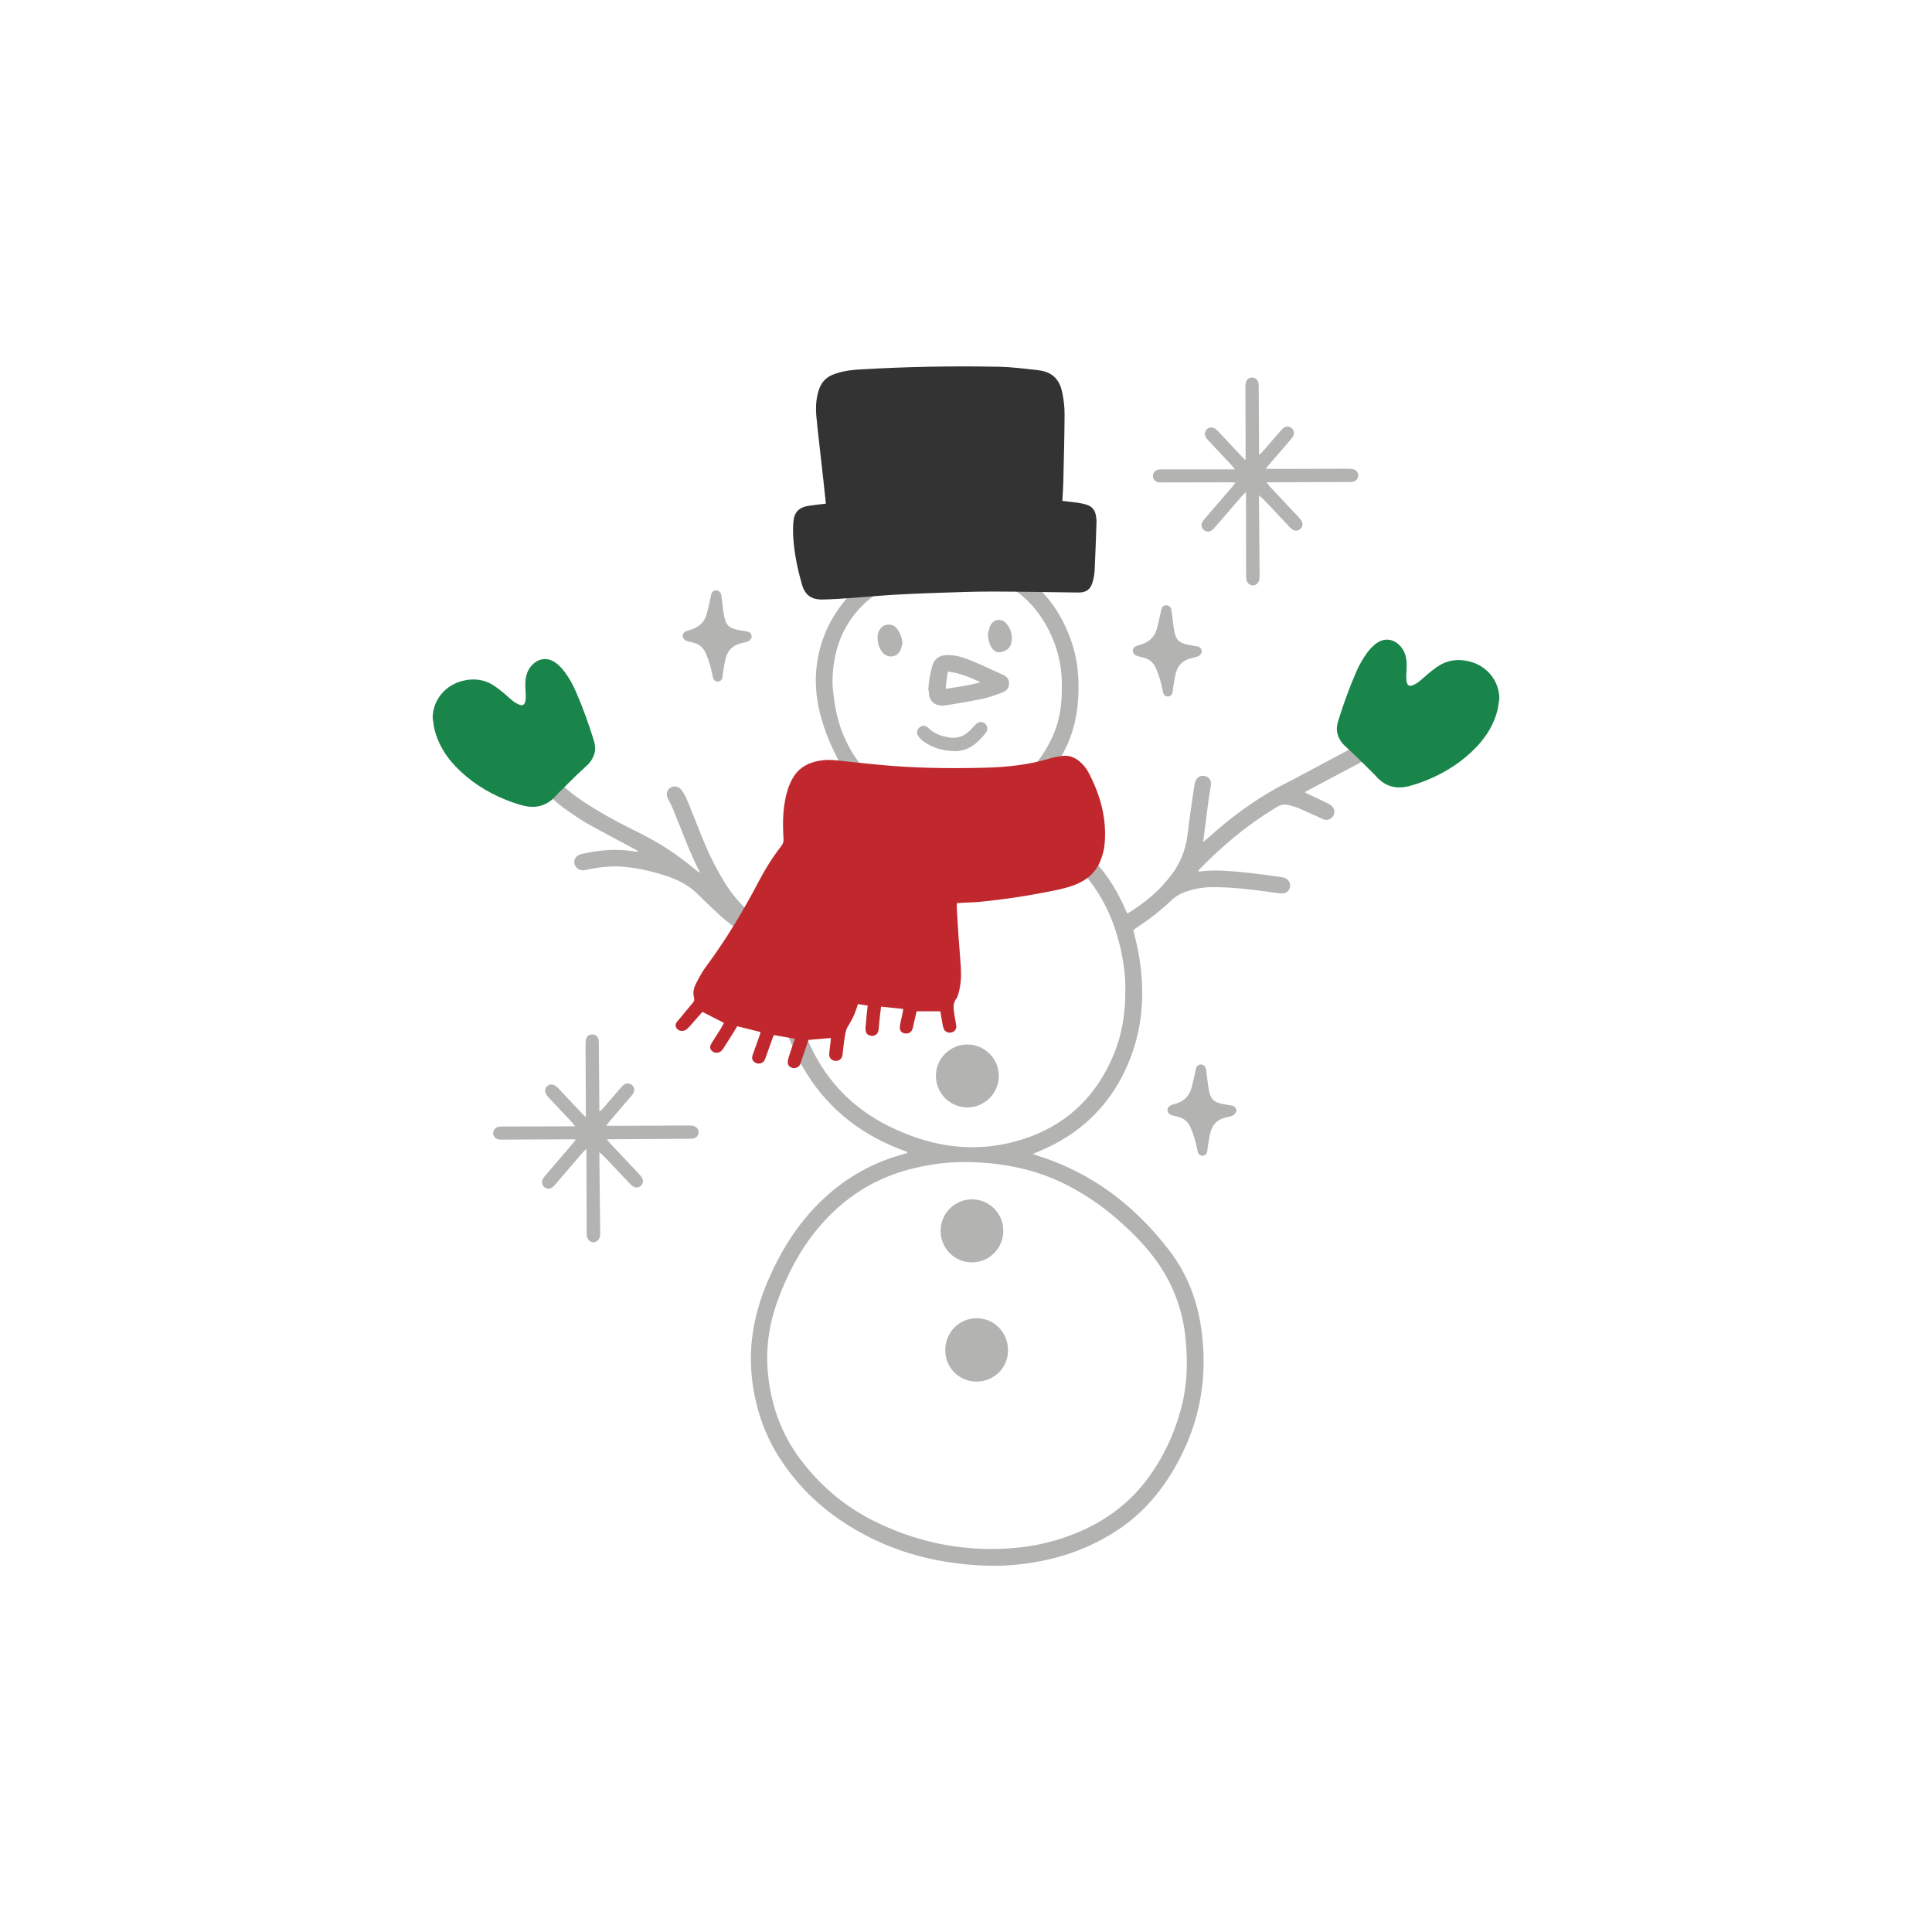 <?xml version="1.0" encoding="utf-8"?>
<!-- Generator: Adobe Illustrator 23.0.1, SVG Export Plug-In . SVG Version: 6.00 Build 0)  -->
<svg version="1.1" id="Calque_1" xmlns="http://www.w3.org/2000/svg" xmlns:xlink="http://www.w3.org/1999/xlink" x="0px" y="0px"
	 viewBox="0 0 432 432" style="enable-background:new 0 0 432 432;" xml:space="preserve">
<style type="text/css">
	.st0{fill:#AB8056;}
	.st1{fill:#1A1A1A;}
	.st2{fill:#736358;}
	.st3{fill:#C48C10;}
	.st4{fill:#544841;}
	.st5{fill:#E884A9;}
	.st6{fill:#B3B3B2;}
	.st7{fill:#C0282E;}
	.st8{fill:#333333;}
	.st9{fill:#19854B;}
	.st10{fill:#EBC776;}
	.st11{fill:#D5A953;}
	.st12{fill:#E1DFDB;}
	.st13{fill:#D2B155;}
	.st14{fill:#E8973E;}
	.st15{fill:#3A6C51;}
	.st16{fill:#036838;}
	.st17{fill:#4E695A;}
	.st18{fill:#8B3F43;}
	.st19{fill:#476C58;}
	.st20{fill:#A24F4D;}
	.st21{fill:#C5ADA4;}
	.st22{fill:#CCCBCB;}
	.st23{fill:#B79FA7;}
	.st24{fill:#815969;}
	.st25{fill:#A7A7A6;}
	.st26{fill:#D0AD76;}
	.st27{fill:#E8B953;}
	.st28{fill:#C59B6C;}
	.st29{fill:#F29222;}
	.st30{fill:#E6E5E5;}
	.st31{fill:#D2B79A;}
	.st32{fill:#BE8B65;}
	.st33{fill:#81A993;}
	.st34{fill:#9C7684;}
	.st35{fill:#824D61;}
	.st36{fill:#B14044;}
	.st37{fill:#8F5168;}
	.st38{fill:#D88EA9;}
	.st39{fill:#805C5C;}
	.st40{fill:#CCA3A3;}
	.st41{fill:#FFFFFF;}
	.st42{fill:#6A9DC3;}
	.st43{fill:#F49F5A;}
	.st44{fill:#6A3E4D;}
	.st45{fill:#F8AF3C;}
	.st46{fill:#EA5877;}
	.st47{fill:#F1D86A;}
	.st48{fill:#5EBEBD;}
	.st49{fill:#BDCD55;}
	.st50{fill:#A5A4A5;}
	.st51{fill:#B09FA0;}
	.st52{fill:#60AE9F;}
	.st53{fill:#BB8071;}
	.st54{fill:#9E7BB5;}
	.st55{fill:#A57C52;}
	.st56{fill:#E8973E;stroke:#E8973E;stroke-miterlimit:10;}
	.st57{fill:#AD375A;}
	.st58{fill:#7E8C66;}
	.st59{fill:#7C887F;}
	.st60{fill:#472912;}
	.st61{fill:#2B1A0F;}
	.st62{fill:#E52E31;}
	.st63{fill:#CA656A;}
	.st64{fill:#4E4D4D;}
	.st65{fill:#3A6D86;}
	.st66{fill:#1D1D1B;}
	.st67{fill:#0D0D0D;}
	.st68{fill:#EA94AA;}
	.st69{fill:#8DA198;}
	.st70{fill:#C896A9;}
	.st71{fill:#F5C645;}
	.st72{fill:#EFB443;}
	.st73{fill:#E68A44;}
	.st74{fill:#622C6A;}
	.st75{fill:#279352;}
	.st76{fill:#479754;}
	.st77{fill:#8764A2;}
	.st78{fill:#B59471;}
	.st79{fill:#B8D38E;}
	.st80{fill:#5CAF62;}
	.st81{fill:#F5DB56;}
	.st82{fill:#9C9E9F;}
	.st83{fill:#207242;}
	.st84{fill:#404041;}
	.st85{fill:#C1C2C1;}
	.st86{fill:#CBCACA;}
	.st87{fill:#904290;}
	.st88{fill:#129E56;}
	.st89{fill:#F1CC45;}
	.st90{fill:#5C3289;}
	.st91{fill:#2AA658;}
	.st92{fill:#C49A6C;}
	.st93{fill:#F1F1F1;}
	.st94{fill:#754D27;}
	.st95{fill:#8B6239;}
	.st96{fill:#B3B2B2;}
	.st97{fill:#979796;}
	.st98{fill:#C38045;}
	.st99{fill:#0E1014;}
	.st100{fill:#D8AA58;}
	.st101{fill:#0B0C0E;}
	.st102{fill:#6A4694;}
	.st103{fill:#3EA958;}
	.st104{fill:#FAD96F;}
	.st105{fill:#C58489;}
	.st106{fill:#C98C94;}
	.st107{fill:#2C2E30;}
	.st108{fill:#DDAAB1;}
	.st109{fill:#5A9AB5;}
	.st110{fill:#989898;}
	.st111{fill:#469771;}
	.st112{fill:#B59825;}
	.st113{fill:#E96C99;}
	.st114{fill:#BFA490;}
	.st115{fill:#808080;}
	.st116{fill:#80C9CB;}
	.st117{fill:#C9CE66;}
	.st118{fill:#72A6CB;}
	.st119{fill:#ED799D;}
	.st120{fill:#F4AB5E;}
	.st121{fill:#F2902A;}
	.st122{fill:#7FBB48;}
	.st123{fill:#ED7AA9;}
	.st124{fill:#53A2DA;}
	.st125{fill:#07473E;}
	.st126{fill:#960527;}
	.st127{fill:#110A09;}
	.st128{fill:#F15A24;}
	.st129{fill:#9B0808;}
	.st130{fill:#EFEFEF;}
	.st131{fill:#87C1BF;}
	.st132{fill:#E58645;}
	.st133{fill:#4F3928;}
	.st134{fill:#666666;}
	.st135{fill:#BDCCD4;}
	.st136{fill:#A0C1C0;}
</style>
<g>
	<g>
		<g>
			<path class="st6" d="M281.51,110.76c0,0.5,0,0.85,0,1.2c0.05,5.45,0.09,10.9,0.14,16.35c0,0.4,0.02,0.8-0.04,1.2
				c-0.14,0.86-0.81,1.43-1.56,1.38c-0.72-0.05-1.29-0.62-1.39-1.45c-0.04-0.36-0.03-0.73-0.03-1.09
				c-0.01-5.63-0.01-11.26-0.02-16.89c0-0.4,0-0.8,0-1.45c-0.36,0.34-0.58,0.52-0.77,0.74c-2.02,2.33-4.03,4.68-6.05,7.01
				c-0.26,0.3-0.53,0.61-0.85,0.83c-0.6,0.42-1.3,0.34-1.8-0.12c-0.5-0.46-0.62-1.16-0.26-1.79c0.2-0.34,0.46-0.65,0.72-0.95
				c1.97-2.29,3.94-4.57,5.91-6.85c0.23-0.27,0.44-0.55,0.76-0.95c-0.38-0.04-0.61-0.08-0.85-0.08c-5.2,0.01-10.39,0.02-15.59,0.03
				c-0.25,0-0.51,0.01-0.76-0.03c-0.74-0.12-1.28-0.71-1.28-1.4c-0.01-0.69,0.51-1.32,1.24-1.45c0.35-0.06,0.72-0.05,1.09-0.05
				c4.87,0,9.74,0,14.61,0c0.39,0,0.78,0,1.39,0c-0.3-0.39-0.47-0.64-0.67-0.86c-1.56-1.67-3.13-3.34-4.7-5.01
				c-0.32-0.34-0.66-0.68-0.95-1.05c-0.54-0.71-0.49-1.54,0.09-2.07c0.57-0.53,1.39-0.5,2.07,0.08c0.3,0.26,0.57,0.56,0.84,0.85
				c1.62,1.72,3.23,3.45,4.84,5.17c0.21,0.23,0.45,0.44,0.88,0.86c0-0.67,0-1.08,0-1.5c-0.01-4.9-0.03-9.81-0.04-14.71
				c0-0.4,0-0.81,0.1-1.19c0.18-0.72,0.75-1.12,1.43-1.1c0.68,0.02,1.22,0.45,1.38,1.17c0.07,0.31,0.06,0.65,0.06,0.97
				c0.03,4.69,0.05,9.37,0.07,14.06c0,0.29,0,0.58,0,1.04c0.28-0.21,0.49-0.32,0.63-0.48c1.36-1.56,2.71-3.13,4.07-4.7
				c0.26-0.3,0.53-0.6,0.85-0.83c0.55-0.39,1.22-0.34,1.72,0.07c0.54,0.44,0.7,1.13,0.37,1.77c-0.16,0.32-0.4,0.6-0.64,0.88
				c-1.56,1.82-3.13,3.63-4.69,5.45c-0.23,0.27-0.44,0.55-0.8,0.99c0.6,0.02,1.01,0.04,1.42,0.04c5.63-0.01,11.26-0.03,16.89-0.04
				c0.43,0,0.88,0.02,1.29,0.13c0.7,0.19,1.11,0.81,1.07,1.46c-0.04,0.66-0.53,1.21-1.23,1.34c-0.32,0.06-0.65,0.04-0.98,0.04
				c-5.7,0.02-11.41,0.05-17.11,0.07c-0.32,0-0.64,0-1.18,0c0.29,0.38,0.46,0.63,0.66,0.85c2.16,2.31,4.32,4.61,6.48,6.92
				c0.27,0.29,0.54,0.6,0.73,0.94c0.32,0.59,0.18,1.25-0.28,1.69c-0.47,0.45-1.13,0.55-1.71,0.2c-0.3-0.18-0.57-0.45-0.82-0.71
				c-1.8-1.9-3.58-3.82-5.38-5.72C282.5,111.62,282.08,111.28,281.51,110.76z"/>
			<path class="st6" d="M134.02,257.64c0,0.5,0,0.85,0,1.2c0.06,5.45,0.12,10.9,0.18,16.35c0,0.4,0.02,0.8-0.04,1.2
				c-0.14,0.86-0.81,1.43-1.56,1.38c-0.72-0.05-1.29-0.62-1.39-1.44c-0.04-0.36-0.03-0.73-0.03-1.09
				c-0.02-5.63-0.04-11.26-0.06-16.89c0-0.4,0-0.8,0-1.45c-0.36,0.34-0.58,0.52-0.77,0.74c-2.01,2.34-4.02,4.69-6.04,7.03
				c-0.26,0.3-0.53,0.61-0.85,0.84c-0.6,0.42-1.3,0.35-1.8-0.12c-0.5-0.46-0.63-1.16-0.27-1.79c0.19-0.34,0.46-0.65,0.72-0.95
				c1.96-2.29,3.93-4.58,5.89-6.87c0.23-0.27,0.44-0.55,0.76-0.95c-0.38-0.04-0.61-0.08-0.85-0.08c-5.2,0.02-10.39,0.04-15.59,0.07
				c-0.25,0-0.51,0.01-0.76-0.03c-0.74-0.12-1.28-0.71-1.29-1.4c-0.01-0.69,0.51-1.32,1.24-1.45c0.35-0.06,0.72-0.05,1.09-0.05
				c4.87-0.02,9.74-0.03,14.61-0.04c0.39,0,0.78,0,1.39,0c-0.3-0.39-0.47-0.64-0.67-0.86c-1.57-1.67-3.14-3.33-4.71-5
				c-0.32-0.34-0.66-0.68-0.95-1.05c-0.54-0.71-0.49-1.54,0.08-2.07c0.57-0.53,1.38-0.51,2.07,0.08c0.3,0.26,0.57,0.56,0.84,0.85
				c1.62,1.72,3.24,3.44,4.86,5.16c0.21,0.23,0.45,0.43,0.88,0.85c0-0.67,0-1.08,0-1.5c-0.03-4.9-0.05-9.81-0.07-14.71
				c0-0.4,0-0.81,0.09-1.19c0.18-0.72,0.74-1.12,1.43-1.11c0.68,0.01,1.22,0.45,1.39,1.17c0.07,0.31,0.06,0.65,0.06,0.97
				c0.04,4.69,0.07,9.37,0.11,14.06c0,0.29,0,0.58,0,1.04c0.28-0.22,0.49-0.32,0.63-0.48c1.36-1.56,2.7-3.14,4.06-4.71
				c0.26-0.3,0.53-0.61,0.85-0.83c0.55-0.39,1.22-0.34,1.72,0.07c0.54,0.44,0.7,1.12,0.38,1.77c-0.16,0.32-0.4,0.6-0.64,0.88
				c-1.56,1.82-3.12,3.64-4.68,5.46c-0.23,0.27-0.44,0.55-0.8,1c0.6,0.02,1.01,0.04,1.42,0.04c5.63-0.03,11.26-0.06,16.89-0.08
				c0.43,0,0.88,0.01,1.29,0.13c0.7,0.19,1.11,0.8,1.07,1.46c-0.04,0.66-0.52,1.21-1.23,1.34c-0.32,0.06-0.65,0.04-0.98,0.04
				c-5.7,0.04-11.41,0.08-17.11,0.11c-0.32,0-0.64,0-1.18,0c0.3,0.38,0.46,0.63,0.66,0.84c2.16,2.3,4.34,4.6,6.5,6.91
				c0.27,0.29,0.54,0.6,0.73,0.94c0.32,0.59,0.19,1.25-0.28,1.69c-0.47,0.45-1.13,0.55-1.71,0.2c-0.31-0.18-0.57-0.45-0.82-0.71
				c-1.8-1.9-3.59-3.81-5.39-5.7C135.02,258.5,134.59,258.16,134.02,257.64z"/>
			<path class="st6" d="M268.74,145.81c-0.11,0.16-0.26,0.5-0.51,0.74c-0.2,0.19-0.51,0.27-0.78,0.35c-0.4,0.12-0.81,0.21-1.22,0.31
				c-1.69,0.44-2.82,1.5-3.28,3.18c-0.28,1.03-0.42,2.11-0.6,3.16c-0.07,0.41-0.08,0.84-0.16,1.25c-0.1,0.57-0.49,0.91-1.01,0.93
				c-0.5,0.02-0.88-0.24-1.07-0.77c-0.07-0.2-0.09-0.41-0.14-0.61c-0.34-1.7-0.8-3.37-1.51-4.96c-0.55-1.24-1.46-2.03-2.77-2.35
				c-0.38-0.09-0.77-0.19-1.14-0.29c-0.23-0.06-0.46-0.13-0.66-0.25c-0.74-0.45-0.79-1.42-0.07-1.9c0.29-0.2,0.67-0.29,1.02-0.39
				c1.88-0.51,3.26-1.58,3.81-3.5c0.34-1.18,0.57-2.4,0.85-3.6c0.08-0.33,0.11-0.68,0.22-1c0.16-0.46,0.49-0.74,0.99-0.77
				c0.49-0.02,0.94,0.23,1.12,0.72c0.12,0.31,0.16,0.66,0.2,1c0.16,1.22,0.26,2.45,0.47,3.67c0.41,2.4,1.1,3.07,3.46,3.51
				c0.59,0.11,1.19,0.18,1.79,0.3C268.35,144.66,268.72,145.09,268.74,145.81z"/>
			<path class="st6" d="M168.09,142.48c-0.11,0.16-0.26,0.5-0.51,0.74c-0.2,0.19-0.51,0.27-0.78,0.35c-0.4,0.12-0.81,0.21-1.22,0.31
				c-1.69,0.44-2.82,1.5-3.28,3.18c-0.28,1.03-0.42,2.11-0.6,3.16c-0.07,0.41-0.08,0.84-0.16,1.25c-0.1,0.57-0.49,0.91-1.01,0.93
				c-0.5,0.02-0.88-0.24-1.07-0.77c-0.07-0.2-0.09-0.41-0.14-0.61c-0.34-1.7-0.8-3.37-1.51-4.96c-0.55-1.24-1.46-2.03-2.77-2.35
				c-0.38-0.09-0.77-0.19-1.14-0.29c-0.23-0.06-0.46-0.13-0.66-0.25c-0.74-0.45-0.79-1.42-0.07-1.9c0.29-0.2,0.67-0.29,1.02-0.39
				c1.88-0.51,3.26-1.58,3.81-3.5c0.34-1.18,0.57-2.4,0.85-3.6c0.08-0.33,0.11-0.68,0.22-1c0.16-0.46,0.49-0.74,0.99-0.77
				c0.49-0.02,0.94,0.23,1.12,0.72c0.12,0.31,0.16,0.66,0.2,1c0.16,1.22,0.26,2.45,0.47,3.67c0.41,2.4,1.1,3.07,3.46,3.51
				c0.59,0.11,1.19,0.18,1.79,0.3C167.7,141.34,168.07,141.76,168.09,142.48z"/>
			<path class="st6" d="M276.48,248.49c-0.11,0.16-0.26,0.5-0.51,0.74c-0.2,0.19-0.51,0.27-0.78,0.35c-0.4,0.12-0.81,0.21-1.22,0.31
				c-1.69,0.44-2.82,1.5-3.28,3.18c-0.28,1.03-0.42,2.11-0.6,3.16c-0.07,0.41-0.08,0.84-0.16,1.25c-0.1,0.57-0.49,0.91-1.01,0.93
				c-0.5,0.02-0.88-0.24-1.07-0.77c-0.07-0.2-0.09-0.41-0.14-0.61c-0.34-1.7-0.8-3.37-1.51-4.96c-0.55-1.24-1.46-2.03-2.77-2.35
				c-0.38-0.09-0.77-0.19-1.14-0.29c-0.23-0.06-0.46-0.13-0.66-0.25c-0.74-0.45-0.79-1.42-0.07-1.9c0.29-0.2,0.67-0.29,1.02-0.39
				c1.88-0.51,3.26-1.58,3.81-3.5c0.34-1.18,0.57-2.4,0.85-3.6c0.08-0.33,0.11-0.68,0.22-1c0.16-0.46,0.49-0.74,0.99-0.77
				c0.49-0.02,0.94,0.23,1.12,0.72c0.12,0.31,0.16,0.66,0.2,1c0.16,1.22,0.26,2.45,0.47,3.67c0.41,2.4,1.1,3.07,3.46,3.51
				c0.59,0.11,1.19,0.18,1.79,0.3C276.1,247.34,276.46,247.77,276.48,248.49z"/>
		</g>
		<g>
			<path class="st6" d="M202.87,257.57c-9.55-3.35-17.27-9.07-22.62-17.72c-5.31-8.59-7.34-17.93-5.94-28.04
				c-0.3-0.11-0.59-0.24-0.89-0.31c-4.82-1.16-8.93-3.6-12.55-6.92c-1.55-1.43-3.09-2.87-4.57-4.37c-1.9-1.93-4.14-3.26-6.7-4.14
				c-3.17-1.09-6.41-1.87-9.75-2.22c-2.69-0.28-5.37-0.04-8.02,0.5c-0.39,0.08-0.78,0.18-1.17,0.23c-1.08,0.14-2.02-0.5-2.22-1.48
				c-0.2-0.96,0.45-1.88,1.56-2.14c4-0.92,8.03-1.25,12.11-0.54c0.18,0.03,0.35,0.04,0.61-0.09c-0.32-0.18-0.63-0.36-0.95-0.54
				c-3.45-1.86-6.93-3.68-10.35-5.58c-1.39-0.77-2.69-1.72-4.02-2.6c-3.68-2.44-6.7-5.56-9.2-9.18c-0.23-0.33-0.46-0.66-0.61-1.03
				c-0.34-0.84-0.05-1.74,0.67-2.21c0.72-0.47,1.64-0.38,2.29,0.27c0.25,0.25,0.46,0.56,0.67,0.86c2.44,3.55,5.5,6.45,9.09,8.83
				c3.49,2.31,7.12,4.36,10.88,6.2c3.86,1.88,7.61,3.96,11.05,6.54c1.39,1.04,2.74,2.15,4.15,3.27c0.01-0.12,0.05-0.22,0.02-0.28
				c-2.33-4.53-4.01-9.33-5.95-14.03c-0.29-0.7-0.64-1.38-1.01-2.04c-0.58-1.03-0.45-2.03,0.38-2.62c0.81-0.57,1.93-0.41,2.6,0.51
				c0.51,0.7,0.92,1.48,1.25,2.28c1.19,2.89,2.31,5.8,3.49,8.69c1.48,3.64,3.25,7.13,5.37,10.45c1.1,1.72,2.42,3.27,3.85,4.72
				c2.44,2.46,5.5,3.85,8.78,5.07c0.13-0.44,0.23-0.81,0.35-1.18c1.92-6.33,5.1-11.93,9.78-16.64c3.86-3.89,8.5-6.39,13.7-7.97
				c0.28-0.08,0.55-0.17,0.83-0.26c0.06-0.02,0.12-0.08,0.22-0.16c-0.27-0.15-0.52-0.3-0.77-0.42c-5.34-2.6-9.4-6.53-12.09-11.82
				c-1.87-3.66-3.36-7.46-4.19-11.53c-2.59-12.8,3.73-24.64,13.8-30.02c7.9-4.22,16.25-5.2,24.79-2.53
				c8.79,2.75,14.61,8.82,17.76,17.43c1.78,4.86,2.12,9.91,1.59,15.04c-0.82,7.89-4.54,14.21-10.48,19.32
				c-1.78,1.53-3.83,2.62-5.96,3.57c-0.32,0.14-0.63,0.31-1.14,0.56c0.78,0.2,1.37,0.33,1.95,0.51c2.46,0.75,4.95,1.43,7.38,2.29
				c5.26,1.84,9.43,5.22,12.96,9.45c2.44,2.92,4.4,6.13,5.91,9.63c0.16,0.36,0.32,0.72,0.49,1.11c3.94-2.38,7.36-5.24,10.04-8.88
				c1.94-2.64,3.09-5.63,3.47-8.93c0.41-3.6,0.97-7.19,1.48-10.78c0.05-0.36,0.13-0.72,0.26-1.05c0.37-0.9,1.2-1.33,2.11-1.13
				c0.85,0.19,1.44,0.89,1.36,1.84c-0.11,1.15-0.38,2.29-0.53,3.44c-0.41,3.08-0.79,6.16-1.22,9.49c0.47-0.39,0.75-0.61,1.01-0.84
				c4.61-4.19,9.57-7.92,15-11c1.2-0.68,2.45-1.27,3.67-1.92c5.86-3.13,11.72-6.26,17.59-9.38c1.03-0.55,2.07-1.05,3.11-1.57
				c0.29-0.14,0.59-0.29,0.9-0.38c0.81-0.24,1.65,0.1,2.07,0.8c0.4,0.67,0.36,1.55-0.23,2.11c-0.38,0.37-0.87,0.64-1.35,0.89
				c-6.22,3.31-12.44,6.61-18.67,9.91c-0.09,0.05-0.18,0.12-0.35,0.25c0.24,0.13,0.43,0.25,0.63,0.34c1.51,0.71,3.02,1.41,4.53,2.14
				c0.32,0.16,0.64,0.37,0.89,0.61c0.62,0.6,0.71,1.49,0.29,2.2c-0.42,0.7-1.27,1.05-2.07,0.79c-0.41-0.13-0.79-0.36-1.19-0.54
				c-1.52-0.68-3.05-1.36-4.57-2.03c-0.23-0.1-0.48-0.17-0.72-0.25c-2.6-0.79-2.78-0.78-5.08,0.66c-5.96,3.7-11.29,8.18-16.18,13.19
				c-0.13,0.13-0.23,0.28-0.34,0.42c-0.02,0.02,0,0.07,0,0.19c0.57-0.05,1.12-0.11,1.68-0.15c2.73-0.21,5.45,0.03,8.16,0.3
				c2.71,0.26,5.41,0.65,8.11,0.99c0.4,0.05,0.8,0.11,1.18,0.22c0.98,0.3,1.52,1.13,1.36,2.07c-0.15,0.89-0.89,1.52-1.88,1.46
				c-1.05-0.06-2.09-0.25-3.13-0.39c-4.03-0.54-8.07-1.01-12.15-1.02c-2.24-0.01-4.42,0.39-6.51,1.16
				c-0.93,0.34-1.86,0.88-2.58,1.55c-2.28,2.15-4.67,4.14-7.31,5.84c-0.51,0.33-0.99,0.71-1.48,1.06c0.39,1.7,0.83,3.31,1.13,4.95
				c1.63,8.9,1.07,17.58-2.72,25.9c-4.03,8.86-10.68,14.99-19.63,18.68c-0.36,0.15-0.73,0.3-1.26,0.52
				c0.44,0.16,0.73,0.28,1.02,0.37c12.18,3.81,21.83,11.2,29.51,21.22c3.98,5.19,6.28,11.18,7.17,17.68
				c1.31,9.57,0.07,18.74-4.16,27.48c-3.41,7.04-8.02,13.04-14.61,17.38c-5.98,3.94-12.56,6.3-19.63,7.35
				c-3.17,0.47-6.36,0.69-9.56,0.59c-12-0.38-23.15-3.53-33.09-10.4c-5.25-3.63-9.65-8.13-13.15-13.5
				c-3.31-5.08-5.25-10.65-6.12-16.62c-1.16-7.95,0.16-15.54,3.27-22.89c2.78-6.55,6.42-12.53,11.48-17.59
				c5.28-5.27,11.48-8.96,18.68-10.94c0.38-0.1,0.75-0.22,1.13-0.33C202.85,257.72,202.86,257.64,202.87,257.57z M216.03,259.84
				c-4.32,0-7.38,0.4-11.37,1.31c-8.82,2.03-16.04,6.6-21.8,13.55c-3.99,4.81-6.84,10.25-8.97,16.1
				c-1.91,5.26-2.72,10.67-2.18,16.27c0.68,7.06,2.95,13.51,7.24,19.21c4.35,5.79,9.71,10.41,16.17,13.67
				c9.5,4.8,19.58,6.94,30.24,6.29c4.12-0.25,8.14-0.98,12.06-2.26c7.65-2.51,14.18-6.66,19.05-13.16
				c3.66-4.88,6.19-10.33,7.72-16.23c1.32-5.06,1.41-10.2,0.9-15.36c-0.71-7.17-3.38-13.55-7.92-19.14
				c-2.23-2.74-4.73-5.22-7.41-7.53c-3.9-3.36-8.14-6.2-12.82-8.37C230.22,261.09,223.12,259.91,216.03,259.84z M251.63,221.37
				c0.04-2.75-0.31-5.78-0.96-8.77c-1.32-6.05-3.69-11.62-7.65-16.44c-2.78-3.38-5.96-6.32-10.06-7.98c-6.4-2.59-12.98-4.44-20-4.03
				c-3.15,0.18-6.32,0.14-9.44,0.7c-5.17,0.93-9.94,2.8-13.93,6.29c-7.19,6.29-10.98,14.34-11.89,23.75
				c-0.66,6.81,0.74,13.31,3.72,19.45c3.7,7.64,9.36,13.44,16.93,17.27c8.8,4.45,18.04,6.25,27.77,3.85
				c10.62-2.61,18.25-8.94,22.64-19.03C250.81,231.73,251.67,226.79,251.63,221.37z M237.43,153.6c0.08-3.39-0.49-6.85-1.79-10.16
				c-2.9-7.37-8.04-12.52-15.68-14.73c-7.35-2.12-14.61-1.34-21.31,2.39c-8.12,4.51-12.29,11.58-12.5,20.89
				c-0.04,1.66,0.22,3.33,0.45,4.98c0.75,5.41,2.82,10.28,6.24,14.52c4.5,5.58,10.41,8.46,17.54,8.77c3.35,0.15,6.56-0.69,9.69-1.77
				c3.21-1.1,6.25-2.54,8.81-4.85c2.99-2.7,5.21-5.94,6.77-9.63C237.03,160.74,237.46,157.29,237.43,153.6z"/>
			<path class="st6" d="M225.4,301.95c-0.01,3.91-3.17,7.02-7.11,6.98c-3.87-0.03-6.95-3.16-6.93-7.05c0.02-3.97,3.1-7.11,6.99-7.12
				C222.28,294.75,225.41,297.94,225.4,301.95z"/>
			<path class="st6" d="M224.34,275.21c0.01,3.92-3.15,7.08-7.05,7.06c-3.86-0.02-6.97-3.16-6.97-7.03
				c-0.01-3.91,3.17-7.09,7.06-7.06C221.23,268.2,224.34,271.34,224.34,275.21z"/>
			<path class="st6" d="M216.26,247.62c-3.89-0.02-7.03-3.23-6.99-7.13c0.04-3.84,3.23-6.97,7.07-6.94c3.86,0.03,6.99,3.18,7,7.02
				C223.34,244.47,220.15,247.65,216.26,247.62z"/>
			<path class="st6" d="M207.56,154.3c0.09-0.9,0.14-1.8,0.28-2.69c0.14-0.86,0.37-1.7,0.58-2.55c0.41-1.64,1.5-2.53,3.2-2.58
				c1.7-0.05,3.34,0.36,4.88,0.97c2.66,1.06,5.25,2.29,7.86,3.48c0.77,0.35,1.27,0.96,1.27,1.87c0.01,0.95-0.49,1.64-1.31,1.96
				c-1.45,0.56-2.92,1.12-4.44,1.45c-2.76,0.6-5.56,1.03-8.35,1.51c-0.35,0.06-0.73,0.06-1.09,0.04c-1.58-0.08-2.62-1.11-2.74-2.68
				c-0.02-0.25-0.03-0.51-0.04-0.76C207.62,154.3,207.59,154.3,207.56,154.3z M211.96,150.16c-0.12,0.73-0.23,1.33-0.31,1.94
				c-0.08,0.59-0.12,1.19-0.19,1.9c2.63-0.38,5.1-0.69,7.76-1.45C216.76,151.36,214.52,150.49,211.96,150.16z"/>
			<path class="st6" d="M213.72,167.96c-2.96-0.04-5.18-0.74-7.16-2.13c-0.44-0.31-0.84-0.7-1.16-1.13
				c-0.53-0.72-0.41-1.54,0.2-2.05c0.59-0.49,1.35-0.49,1.97,0.12c1.34,1.3,2.97,1.87,4.77,2.14c1.63,0.24,3.02-0.22,4.22-1.27
				c0.57-0.5,1.05-1.1,1.58-1.64c0.65-0.66,1.42-0.74,2.05-0.24c0.62,0.49,0.78,1.34,0.26,2.05
				C218.65,166.25,216.38,167.92,213.72,167.96z"/>
			<path class="st6" d="M201.79,143.79c-0.15,0.55-0.22,1.14-0.47,1.65c-0.72,1.48-2.53,1.79-3.75,0.69
				c-1.13-1.02-1.71-3.44-1.12-4.83c0.37-0.88,0.99-1.51,2-1.62c1-0.1,1.77,0.31,2.3,1.14C201.34,141.71,201.7,142.68,201.79,143.79
				z"/>
			<path class="st6" d="M220.87,141.86c0.2-0.68,0.29-1.42,0.61-2.04c0.7-1.38,2.42-1.64,3.46-0.49c1.12,1.24,1.54,2.77,1.19,4.43
				c-0.27,1.25-1.22,1.84-2.4,2.06c-0.88,0.17-1.54-0.29-2-1.02C221.17,143.92,220.99,142.93,220.87,141.86z"/>
		</g>
	</g>
	<g>
		<path class="st7" d="M161.88,228.72c-1.65-0.84-3.23-1.65-4.82-2.46c-0.91,1.04-1.87,2.14-2.84,3.23c-0.22,0.25-0.46,0.5-0.73,0.7
			c-0.59,0.43-1.36,0.43-1.9,0.04c-0.54-0.39-0.69-1.05-0.31-1.63c0.18-0.27,0.43-0.51,0.64-0.76c1-1.2,1.99-2.41,2.99-3.61
			c0.29-0.35,0.41-0.73,0.28-1.16c-0.32-1.09-0.06-2.16,0.44-3.14c0.65-1.27,1.31-2.55,2.17-3.7c4.59-6.17,8.46-12.66,11.96-19.34
			c1.42-2.71,3.06-5.31,4.98-7.77c0.42-0.54,0.49-1.06,0.45-1.68c-0.23-3.7-0.16-7.39,0.98-11c0.32-0.99,0.78-1.98,1.36-2.88
			c1.43-2.2,3.74-3.28,6.57-3.58c1.34-0.14,2.67,0,4.01,0.15c2.66,0.31,5.33,0.56,7.99,0.83c8.06,0.81,16.16,0.91,24.25,0.7
			c4.91-0.13,9.77-0.65,14.44-2.08c0.88-0.27,1.82-0.43,2.75-0.55c1.47-0.19,2.7,0.29,3.77,1.16c0.94,0.77,1.65,1.69,2.17,2.7
			c2.62,5.03,4.02,10.27,3.52,15.82c-0.12,1.36-0.49,2.67-1.03,3.96c-1.05,2.49-3,4.2-5.78,5.24c-2.15,0.81-4.43,1.21-6.69,1.65
			c-4.64,0.9-9.33,1.58-14.05,2.06c-1.51,0.15-3.04,0.18-4.56,0.26c-0.28,0.02-0.57,0.04-0.92,0.06c-0.02,0.32-0.06,0.59-0.04,0.87
			c0.13,2.3,0.26,4.6,0.42,6.9c0.15,2.24,0.37,4.47,0.5,6.71c0.11,1.9,0.01,3.79-0.52,5.64c-0.12,0.43-0.22,0.89-0.5,1.25
			c-0.76,0.98-0.65,2.04-0.5,3.1c0.13,0.91,0.31,1.81,0.46,2.72c0.02,0.12,0.05,0.25,0.05,0.38c0.01,0.67-0.44,1.21-1.11,1.35
			c-0.73,0.16-1.46-0.16-1.72-0.85c-0.2-0.53-0.28-1.11-0.38-1.67c-0.13-0.69-0.22-1.38-0.33-2.06c0-0.03-0.04-0.05-0.14-0.16
			c-1.65,0-3.37,0-5.2,0c-0.21,0.9-0.43,1.85-0.65,2.8c-0.07,0.31-0.12,0.62-0.2,0.93c-0.23,0.9-0.85,1.34-1.72,1.23
			c-0.84-0.1-1.31-0.7-1.17-1.64c0.14-0.94,0.38-1.86,0.57-2.8c0.06-0.31,0.11-0.61,0.19-1.03c-1.68-0.18-3.28-0.35-4.97-0.53
			c-0.11,0.9-0.22,1.68-0.3,2.46c-0.09,0.88-0.15,1.76-0.25,2.64c-0.03,0.25-0.09,0.5-0.2,0.73c-0.26,0.49-0.85,0.77-1.42,0.7
			c-0.59-0.07-1.04-0.34-1.2-0.84c-0.11-0.36-0.14-0.75-0.1-1.12c0.13-1.57,0.3-3.14,0.47-4.81c-0.71-0.11-1.4-0.21-2.16-0.32
			c-0.14,0.4-0.26,0.76-0.38,1.12c-0.45,1.37-1.11,2.65-1.9,3.91c-0.45,0.72-0.56,1.62-0.7,2.45c-0.21,1.25-0.32,2.51-0.47,3.77
			c0,0.03,0,0.06-0.01,0.09c-0.12,0.89-0.74,1.4-1.61,1.35c-0.84-0.05-1.42-0.67-1.37-1.55c0.05-0.79,0.18-1.57,0.27-2.36
			c0.05-0.4,0.08-0.8,0.11-1.2c-1.7,0.15-3.31,0.29-5.02,0.43c-0.55,1.6-1.12,3.26-1.68,4.93c-0.06,0.18-0.08,0.38-0.17,0.55
			c-0.28,0.57-0.93,0.89-1.57,0.8c-0.66-0.09-1.18-0.55-1.2-1.17c-0.01-0.4,0.07-0.82,0.19-1.21c0.43-1.37,0.91-2.72,1.39-4.17
			c-1.57-0.27-3.09-0.54-4.67-0.81c-0.11,0.24-0.23,0.46-0.31,0.68c-0.54,1.51-1.07,3.02-1.61,4.52c-0.04,0.12-0.09,0.24-0.15,0.36
			c-0.34,0.62-0.98,0.92-1.67,0.77c-0.73-0.16-1.22-0.75-1.14-1.42c0.04-0.31,0.16-0.61,0.27-0.91c0.43-1.21,0.87-2.41,1.3-3.62
			c0.12-0.33,0.2-0.66,0.32-1.06c-1.76-0.44-3.45-0.86-5.22-1.3c-0.3,0.49-0.56,0.93-0.83,1.37c-0.73,1.16-1.46,2.33-2.21,3.49
			c-0.18,0.27-0.38,0.55-0.65,0.75c-0.51,0.4-1.17,0.42-1.71,0.11c-0.53-0.3-0.79-0.87-0.59-1.41c0.11-0.3,0.28-0.58,0.46-0.86
			c0.59-0.94,1.21-1.87,1.8-2.82C161.37,229.64,161.63,229.16,161.88,228.72z"/>
		<path class="st8" d="M184.67,112.62c-0.19-1.77-0.36-3.46-0.55-5.15c-0.34-3.03-0.68-6.06-1.02-9.08c-0.2-1.8-0.42-3.6-0.57-5.41
			c-0.16-2-0.06-4,0.61-5.92c0.52-1.5,1.48-2.64,3.01-3.25c1.91-0.78,3.93-1.07,5.96-1.19c10.41-0.62,20.83-0.82,31.26-0.61
			c2.93,0.06,5.86,0.44,8.78,0.77c3.63,0.41,4.88,2.61,5.38,5.01c0.33,1.59,0.52,3.24,0.51,4.86c-0.02,5.01-0.16,10.02-0.28,15.03
			c-0.03,1.41-0.14,2.82-0.22,4.32c1.26,0.15,2.44,0.27,3.61,0.44c0.68,0.1,1.36,0.25,2,0.48c1.03,0.37,1.67,1.15,1.87,2.23
			c0.1,0.53,0.18,1.08,0.16,1.62c-0.12,3.55-0.24,7.11-0.41,10.66c-0.04,0.9-0.21,1.81-0.45,2.68c-0.48,1.74-1.49,2.41-3.28,2.38
			c-6.43-0.08-12.85-0.21-19.28-0.22c-4.03,0-8.06,0.16-12.09,0.29c-3.26,0.11-6.53,0.24-9.79,0.43c-3.26,0.2-6.51,0.51-9.77,0.74
			c-2.06,0.14-4.13,0.29-6.2,0.32c-2.55,0.03-3.93-1.01-4.62-3.45c-0.93-3.25-1.62-6.56-1.88-9.93c-0.11-1.4-0.12-2.83,0.02-4.22
			c0.19-1.96,1.36-3.05,3.31-3.34C181.98,112.92,183.24,112.79,184.67,112.62z"/>
		<g>
			<path class="st9" d="M96.74,160.44c0.09-3.93,2.79-7.24,6.73-8.21c2.63-0.65,5.06-0.27,7.28,1.28c0.68,0.48,1.33,1,1.97,1.53
				c0.68,0.56,1.31,1.19,2.01,1.73c0.42,0.33,0.91,0.61,1.41,0.8c0.69,0.27,1.12,0.05,1.3-0.67c0.13-0.52,0.13-1.08,0.11-1.61
				c-0.05-1.32-0.21-2.64,0.08-3.96c0.27-1.24,0.85-2.28,1.84-3.08c1.33-1.07,2.98-1.18,4.43-0.28c0.99,0.61,1.76,1.46,2.44,2.38
				c0.99,1.35,1.79,2.81,2.45,4.34c1.51,3.46,2.78,7.01,3.91,10.61c0.3,0.94,0.51,1.91,0.28,2.92c-0.25,1.08-0.78,1.99-1.55,2.75
				c-0.85,0.84-1.76,1.62-2.62,2.45c-1.32,1.29-2.63,2.59-3.94,3.9c-0.18,0.18-0.36,0.38-0.53,0.57c-2.02,2.32-4.56,2.99-7.48,2.21
				c-1.33-0.35-2.64-0.8-3.91-1.32c-4.19-1.71-7.94-4.12-11.08-7.4c-2.28-2.39-3.96-5.15-4.75-8.39
				C96.95,162.15,96.87,161.29,96.74,160.44z"/>
			<path class="st9" d="M335.26,156.1c-0.09-3.93-2.79-7.24-6.73-8.21c-2.63-0.65-5.06-0.27-7.28,1.28c-0.68,0.48-1.33,1-1.97,1.53
				c-0.68,0.56-1.31,1.19-2.01,1.73c-0.42,0.33-0.91,0.61-1.41,0.8c-0.69,0.27-1.12,0.05-1.3-0.67c-0.13-0.52-0.13-1.08-0.11-1.61
				c0.05-1.32,0.21-2.64-0.08-3.96c-0.27-1.24-0.85-2.28-1.84-3.08c-1.33-1.07-2.98-1.18-4.43-0.28c-0.99,0.61-1.76,1.46-2.44,2.38
				c-0.99,1.35-1.79,2.81-2.45,4.34c-1.51,3.46-2.78,7.01-3.91,10.61c-0.3,0.94-0.51,1.91-0.28,2.92c0.25,1.08,0.78,1.99,1.55,2.75
				c0.85,0.84,1.76,1.62,2.62,2.45c1.32,1.29,2.63,2.59,3.94,3.9c0.18,0.18,0.36,0.38,0.53,0.57c2.02,2.32,4.56,2.99,7.48,2.21
				c1.33-0.35,2.64-0.8,3.91-1.32c4.19-1.71,7.94-4.12,11.08-7.4c2.28-2.39,3.96-5.15,4.75-8.39
				C335.05,157.8,335.13,156.95,335.26,156.1z"/>
		</g>
	</g>
</g>
</svg>
